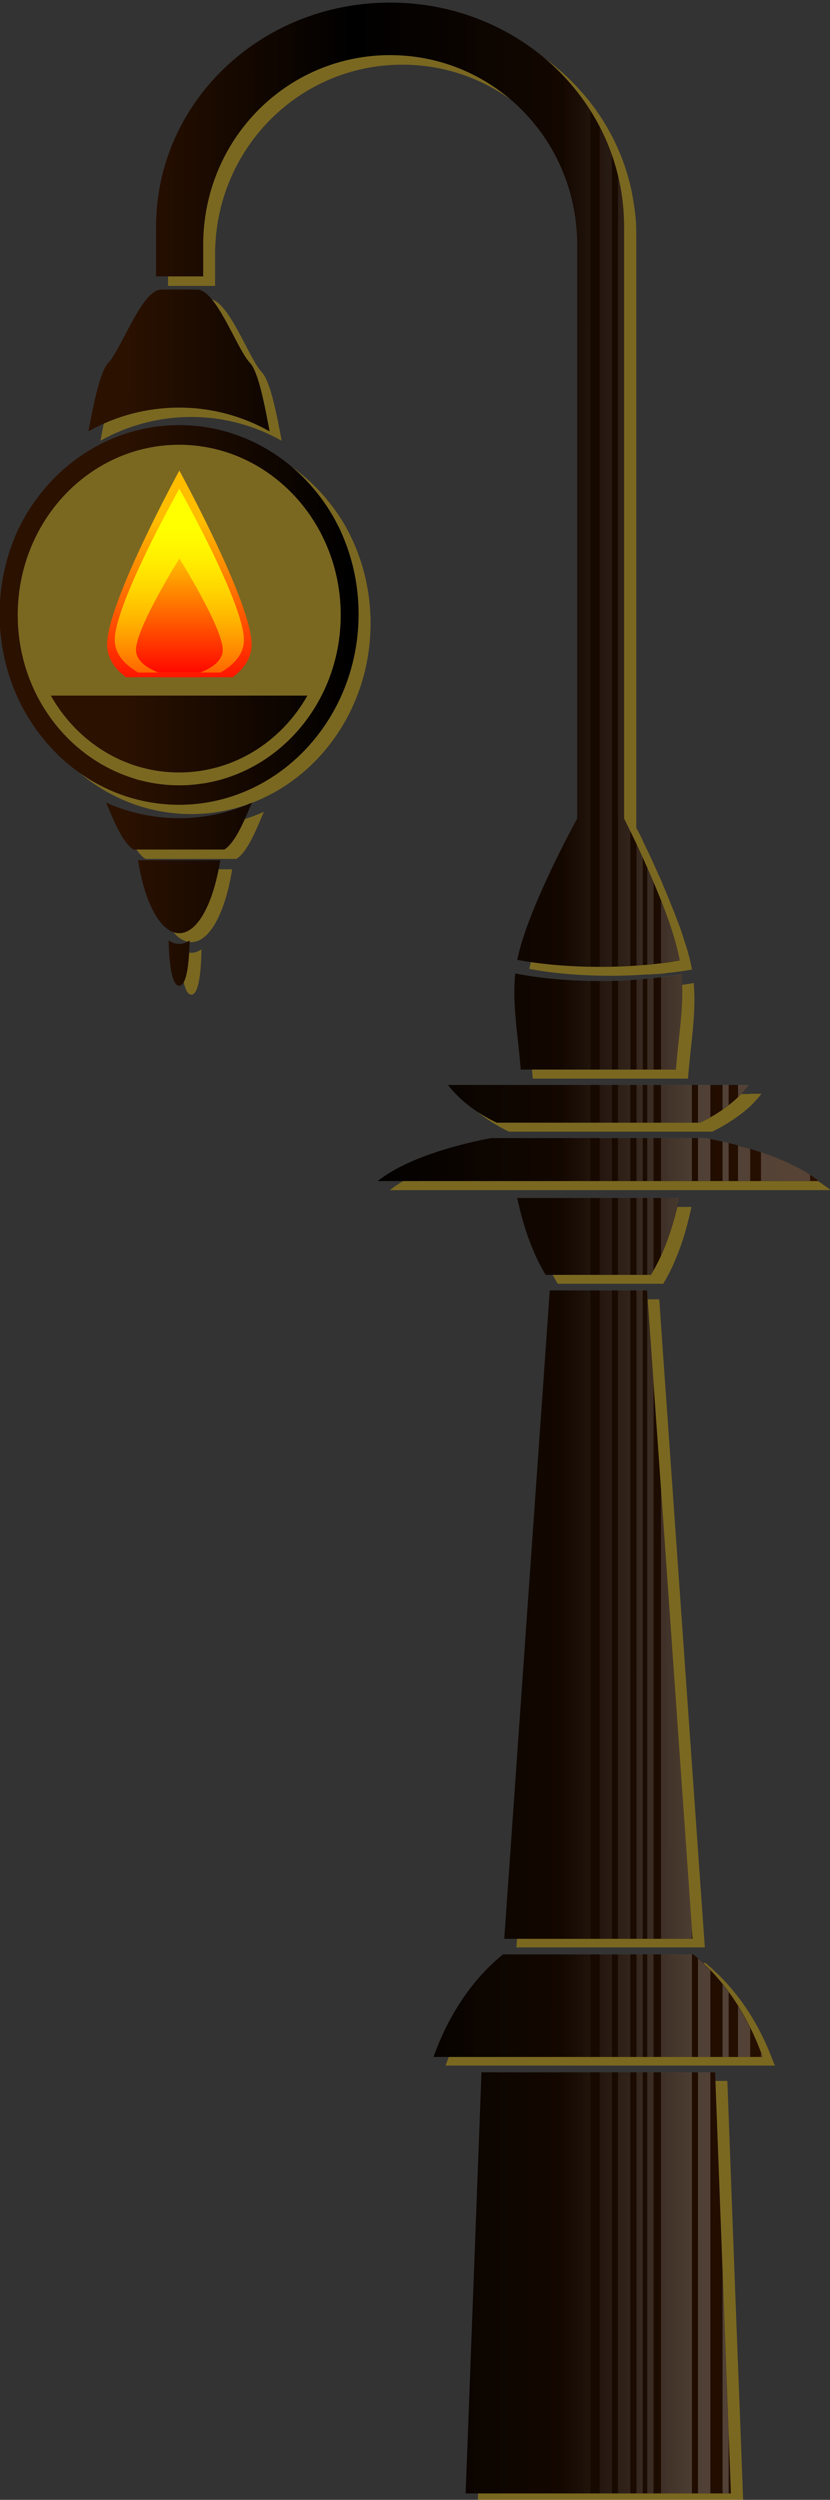<svg xmlns="http://www.w3.org/2000/svg" viewBox="0 0 86.95 261.739" xmlns:xlink="http://www.w3.org/1999/xlink">
<rect x="0" y="0" width="86.95" height="261.739" fill="#333333" stroke="none"/>
<defs>
<linearGradient gradientTransform="translate(.322)" id="linearGradient3933" y1="153.33" y2="302.51" gradientUnits="userSpaceOnUse" x2="0">
<stop offset="0" stop-color="#ff0"/>
<stop offset="1" stop-color="#ffed00" stop-opacity="0"/>
</linearGradient>
<linearGradient gradientTransform="matrix(.895 0 0 .767 -180.42 -11.313)" id="linearGradient3935" xlink:href="#linearGradient2836" y1="240.95" y2="347" gradientUnits="userSpaceOnUse" x2="0"/>
<linearGradient id="linearGradient2836">
<stop offset="0" stop-color="#ffbd00"/>
<stop offset="1" stop-color="#f00"/>
</linearGradient>
<linearGradient gradientTransform="translate(23 -568.95)" id="linearGradient8365" x1="426.49" gradientUnits="userSpaceOnUse" x2="405.56">
<stop offset="0" stop-color="#fff"/>
<stop offset="1" stop-color="#fff" stop-opacity="0"/>
</linearGradient>
<linearGradient gradientTransform="matrix(.272 0 0 .271 699.66 812.82)" id="linearGradient8363" y1="341.04" y2="341.55" x1="-1246.3" gradientUnits="userSpaceOnUse" x2="-852.7">
<stop offset="0" stop-color="#2b1100"/>
<stop offset=".329"/>
<stop offset="1" stop-color="#2b1100"/>
</linearGradient>
<linearGradient gradientTransform="matrix(1.491 0 0 1.46 -379.31 -238.2)" id="linearGradient3931" xlink:href="#linearGradient2836" y1="264.18" y2="347" x1="333.4" gradientUnits="userSpaceOnUse" x2="333.35"/>
</defs>
<g transform="matrix(.83 0 0 .83 -367.124 -555.101)">
<path opacity=".351" fill="#fc0" d="m493.09,670.33c-16.37,0-29.562,12.62-29.562,28.281v6.25h5.938v-3.969c0-13.252 10.54-23.938 23.625-23.938 10.223,0 18.884,6.518 22.188,15.688 .008,.022 .024,.01 .031,.031 .062,.174 .129,.355 .188,.531 .21,.635 .374,1.28 .531,1.938 .148,.615 .275,1.242 .375,1.875 .198,1.248 .312,2.505 .312,3.812v72.374c-.002,0-.269,.513-.312,.594-.846,1.554-6.113,11.307-7.281,17.219 2.985,.568 6.588,.875 10.469,.875 1.588,0 3.126-.087 4.594-.188v.031c.242-.017 .51-.044 .75-.062 .216-.017 .412-.012 .625-.031 .27-.025 .517-.035 .781-.062v-.031c.323-.035 .655-.054 .969-.094 .815-.103 1.596-.208 2.344-.344-.095-.535-.219-1.12-.375-1.719-.074-.281-.164-.583-.25-.875-.091-.311-.21-.648-.312-.969-.199-.617-.393-1.266-.625-1.906-.008-.021-.024-.042-.031-.062-.1-.274-.208-.537-.312-.812-.446-1.186-.92-2.352-1.406-3.5-.271-.639-.515-1.274-.781-1.875v.062c-.198-.446-.373-.865-.562-1.281-.158-.348-.291-.653-.438-.969-.463-.998-.799-1.677-1.125-2.344v-.062c-.41-.839-.801-1.54-.812-1.562v-74.656c0-.491-.005-.954-.031-1.438-.003-.062 .004-.125 0-.188-.054-.897-.173-1.784-.312-2.656-.03-.187-.06-.377-.094-.562-.051-.283-.096-.563-.156-.844-.687-3.226-1.932-6.249-3.656-8.969-.246-.389-.514-.781-.781-1.156-.005-.01 .005-.024 0-.031-.259-.363-.536-.712-.812-1.062-.014-.018-.017-.045-.031-.062-.274-.345-.555-.667-.844-1-.019-.022-.043-.042-.062-.062-.281-.321-.581-.659-.875-.969-5.398-5.684-13.178-9.25-21.875-9.25zm-28.906,36.188c-2.453-.045-5.03,7.519-6.688,9.25-1.111,1.161-1.928,5.653-2.5,8.625 3.417-1.916 7.326-3 11.469-3 4.129,0 7.998,1.096 11.406,3-.571-2.978-1.389-7.465-2.5-8.625-1.657-1.731-4.234-9.296-6.688-9.25-1.499-.015-3.001-.01-4.5,0zm2.281,17.094c-8.9,0-16.639,5.375-20.375,13.219-.034,.073-.061,.145-.094,.219-.18,.388-.34,.788-.5,1.188-.184,.473-.344,.95-.5,1.438-.78,2.436-1.219,5.036-1.219,7.75 0,13.291 10.145,24.062 22.656,24.062 12.511,0 22.656-10.772 22.656-24.062 0-3.767-.823-7.324-2.281-10.5-.011-.023-.02-.04-.031-.062-.112-.241-.225-.482-.344-.719-.175-.339-.341-.671-.531-1-3.989-6.914-11.194-11.531-19.438-11.531zm-9.25,47.594c.79,1.79 1.981,5.032 3.469,5.938h11.469c1.49-.907 2.681-4.149 3.469-5.938-2.841,1.261-5.949,1.969-9.219,1.969-3.254,0-6.36-.72-9.188-1.969zm4.031,7.25c.865,5.422 2.88,9.188 5.219,9.188 2.339,0 4.292-3.766 5.156-9.188h-10.375zm3.875,10.094c.03,1.878 .25,5.719 1.344,5.719 1.094,0 1.251-3.841 1.281-5.719-.419,.294-.823,.438-1.281,.438-.458,0-.925-.143-1.344-.438zm43.75,4.188c-.405,3.97 .376,7.921 .688,12.125h19.594c.001-.01-.001-.021 0-.031 .311-4.168 1.07-8.077 .719-12.031-.82,.153-1.66,.258-2.562,.375v.031c-.314,.041-.646,.058-.969,.094-.264,.029-.511,.099-.781,.125-.191,.018-.369,.015-.562,.031-.258,.022-.55,.043-.812,.062-.248,.018-.498,.016-.75,.031-.516,.031-1.031,.043-1.562,.062-.256,.01-.522,.025-.781,.031-.496,.012-.993,.031-1.5,.031-.414,0-.812-.024-1.219-.031-.578-.011-1.157-.01-1.719-.031-2.865-.129-5.504-.426-7.781-.875zm6,14.031v.031h-14.469c1.426,1.868 3.546,3.499 6.156,4.75h25.656c.334-.16 .653-.328 .969-.5 .665-.359 1.287-.749 1.875-1.156 .189-.131 .38-.269 .562-.406 .496-.374 .979-.749 1.406-1.156v-.031c.036-.034 .089-.059 .125-.094 .021-.021 .041-.042 .062-.062 .189-.186 .358-.37 .531-.562 .029-.033 .065-.061 .094-.094 .2-.227 .384-.453 .562-.688 .005-.01-.005-.025 0-.031h-1.375v.032h-1.188v-.031h-.781v.031h-1.531v-.031h-1.562v.031h-.781v-.031h-3.875v.031h-.969v-.031h-.781v.031h-.562v-.031h-.812v.031h-.75v-.031h-1.562v.031h-.781v-.031h-1.531v.031h-1.188v-.031h-3.5zm-9.031,6.719c-6.344,1.224-11.425,3.138-14.312,5.438h55.688c-.011-.01-.02-.023-.031-.031-.029-.023-.064-.009-.094-.031-.3-.233-.624-.463-.969-.688v-.031c-.447-.291-.95-.568-1.469-.844-.422-.224-.847-.443-1.312-.656-.07-.032-.148-.062-.219-.094-.443-.198-.927-.406-1.406-.594-.108-.042-.234-.083-.344-.125-.012,0-.019-.027-.031-.031-.459-.173-.949-.337-1.438-.5-1.256-.419-2.626-.808-4.062-1.156-.258-.062-.518-.128-.781-.188v.031c-.5-.114-1.013-.239-1.531-.344-.2-.04-.392-.086-.594-.125h-27.094v-.031zm3.281,7.562c.815,3.878 2.059,7.193 3.594,9.688h13.312c.455-.74 .881-1.56 1.281-2.438v-.031c.467-1.027 .9-2.149 1.281-3.344 .111-.349 .209-.732 .312-1.094 .255-.896 .484-1.811 .688-2.781h-20.469zm4.125,11.656-5.75,81.75h23.781l-4.938-70.094-.406-5.781-.406-5.875h-12.281zm-5.906,83.719c-3.808,3.071-6.88,7.584-8.781,12.938h41.562c-.062-.175-.154-.357-.219-.531-1.055-2.825-2.42-5.413-4.062-7.656-.171-.233-.354-.459-.531-.688-.569-.728-1.157-1.415-1.781-2.062-.247-.257-.495-.504-.75-.75-.006-.01-.025,.01-.031,0-.261-.25-.512-.517-.781-.75v.031c-.19-.165-.369-.343-.562-.5v-.031h-24.062zm-2.719,14.875-2,53.094h33.5l-.281-7.5-.781-20.406-.938-25.188h-29.5z"/>
</g>
<g transform="matrix(.208 0 0 .154 -5.726 31.764)">
<path fill="url(#linearGradient3931)" d="m117.86,113.69c0,0-36.402,89.798-36.402,118.22 0,9.569 4.115,16.842 9.59,22.294h53.596c5.476-5.452 9.618-12.723 9.618-22.294 0-28.421-36.402-118.22-36.402-118.22z"/>
<path fill="url(#linearGradient3933)" d="m117.86,126.04c0,0-32.516,78.04-32.516,102.75 0,10.08 5.417,17.251 11.826,22.199h41.378c6.41-4.948 11.826-12.119 11.826-22.199 0-24.707-32.516-102.75-32.516-102.75z"/>
<path fill="url(#linearGradient3935)" d="m117.88,173.46c0,0-21.863,47.145-21.863,62.068 0,7.667 5.773,12.535 11.379,15.461h20.941c5.608-2.926 11.379-7.792 11.379-15.461 0-14.923-21.835-62.068-21.835-62.068z"/>
</g>
<g transform="matrix(.681 0 0 .652 -232.897 -430.558)">
<path fill="url(#linearGradient8363)" d="m402,660.78c-19.944,0-36,16.056-36,36v7.969h7.25v-5.062c0-16.877 12.808-30.469 28.75-30.469 15.942,0 28.781,13.592 28.781,30.469v92.125c0,0-7.674,14.519-9.219,22.688 3.637,.724 8.022,1.125 12.75,1.125 4.523,0 8.715-.363 12.25-1.031-1.373-8.09-8.562-22.781-8.562-22.781v-95.031c0-19.944-16.056-36-36-36zm-35.188,46.094c-2.989-.058-6.137,9.554-8.156,11.758-1.354,1.478-2.365,7.216-3.062,11 4.163-2.44 8.921-3.812 13.969-3.812 5.03,0 9.754,1.388 13.906,3.812-.695-3.793-1.678-9.523-3.031-11-2.019-2.204-5.168-11.816-8.156-11.758-1.826-.019-3.642-.013-5.469,0zm2.75,21.758c-10.843,0-20.261,6.855-24.812,16.844-.041,.093-.085,.188-.125,.281-.22,.494-.398,.991-.594,1.5-.224,.602-.435,1.223-.625,1.844-.95,3.102-1.469,6.418-1.469,9.875 0,16.925 12.351,30.625 27.594,30.625 15.243,0 27.625-13.7 27.625-30.625 0-4.797-1.005-9.331-2.781-13.375-.013-.03-.018-.064-.031-.094-.136-.307-.292-.605-.438-.906-.213-.432-.425-.862-.656-1.281-4.86-8.805-13.645-14.688-23.688-14.688zm-.031,3.156h.031c13.721,.019 24.844,12.254 24.844,27.344 0,13.686-9.124,25.026-21.062,27.031-.021,.004-.042-.003-.062,0-.804,.133-1.642,.235-2.469,.281-.414,.022-.831,.031-1.25,.031-.429,0-.826-.008-1.25-.031-.837-.047-1.686-.146-2.5-.281-.01-.002-.021,.002-.031,0-.803-.135-1.568-.314-2.344-.531-.019-.005-.044,.005-.062,0-.378-.107-.754-.249-1.125-.375-10.153-3.443-17.531-13.832-17.531-26.125 0-15.09 11.091-27.325 24.812-27.344zm-19.719,40.281c1.5,2.775 3.466,5.203 5.781,7.156 .386,.326 .783,.639 1.188,.938 3.643,2.686 8.025,4.25 12.75,4.25 8.4,0 15.751-4.945 19.75-12.344h-39.469zm8.5,17.188c.963,2.279 2.407,6.378 4.219,7.531h13.969c1.815-1.155 3.29-5.253 4.25-7.531-3.461,1.605-7.266,2.5-11.25,2.5-3.964,0-7.743-.91-11.188-2.5zm4.906,9.25c1.053,6.904 3.494,11.719 6.344,11.719 2.85,0 5.259-4.814 6.312-11.719h-12.656zm4.719,12.875c.037,2.391 .292,7.281 1.625,7.281 1.333,0 1.557-4.89 1.594-7.281-.51,.375-1.035,.562-1.594,.562-.558,0-1.115-.188-1.625-.562zm53.312,5.304c-.493,5.056 .464,10.084 .844,15.438h23.875c.379-5.308 1.303-10.308 .875-15.344-3.596,.7-7.888,1.125-12.531,1.125-4.862,0-9.364-.457-13.062-1.219zm-10.344,17.906c1.738,2.378 4.32,4.469 7.5,6.062h31.281c3.189-1.597 5.793-3.673 7.531-6.062h-46.312zm6.625,8.531c-7.729,1.558-13.919,3.978-17.438,6.906h67.875c-3.519-2.929-9.686-5.348-17.406-6.906h-33.031zm4.031,9.625c.993,4.939 2.506,9.167 4.375,12.344h16.188c1.869-3.177 3.382-7.402 4.375-12.344h-24.938zm5,14.844-7,104.12h28.969l-7-104.12h-14.969zm-7.188,106.62c-4.639,3.911-8.371,9.651-10.688,16.469h50.625c-2.308-6.797-6.013-12.527-10.625-16.438v-.031h-29.312zm-3.312,18.938-2.438,67.625h40.812l-2.438-67.625h-35.939z"/>
<path opacity=".21" fill="url(#linearGradient8365)" d="m428.56,70.094v15.438c1.43,3.623 2.219,7.598 2.219,11.781v92.125c0,0-.941,1.831-2.219,4.469v19.125c1.371,.102 2.79,.161 4.25,.188v-137.5c-1.223-2.017-2.667-3.895-4.25-5.625zm5.688,8.281v134.88c.021,0 .041,0 .062,0 .619,0 1.207-.018 1.812-.031v-130.28c-.526-1.575-1.146-3.094-1.875-4.562zm2.812,7.844v126.97c.646-.022 1.278-.057 1.906-.094v-21.625c-.51-1.1-.97-2.04-.97-2.04v-95.031c0-2.827-.327-5.551-.938-8.188zm2.844,107.34v19.5c.319-.023 .655-.036 .969-.062v-17.25c-.345-.792-.663-1.509-.969-2.188zm1.656,3.75v15.594c.329-.032 .646-.058 .969-.094v-13.125c-.33-.814-.644-1.61-.969-2.375zm2.125,5.344v10c.993-.131 1.964-.265 2.875-.438-.461-2.716-1.595-6.163-2.875-9.562zm3.156,11.75c-.999,.195-2.057,.351-3.156,.5v14.844h2.281c.379-5.308 1.303-10.308 .875-15.344zm-4.312,.656c-.322,.037-.64,.092-.969,.125v14.562h.969v-14.688zm-1.65,.19c-.314,.029-.649,.038-.969,.062v14.438h.969v-14.5zm-12.312,.062v14.438h4.25v-14.25c-1.46-.029-2.879-.081-4.25-.188zm10.406,.062c-.629,.04-1.258,.07-1.906,.094v14.281h1.906v-14.375zm-2.86,.13c-.604,.015-1.195,.031-1.812,.031-.021,0-.041,0-.062,0v14.219h1.875v-14.25zm-7.562,16.719v6.062h4.25v-6.062h-4.25zm5.688,0v6.062h1.875v-6.062h-1.875zm2.812,0v6.062h1.906v-6.062h-1.906zm2.844,0v6.062h.969v-6.062h-.969zm1.656,0v6.062h.969v-6.062h-.969zm2.125,0v6.062h4.75v-6.062h-4.75zm5.688,0v6.062h.312c.553-.277 1.077-.57 1.594-.875v-5.188h-1.906zm3.781,0v3.969c.319-.232 .639-.476 .938-.719v-3.25h-.938zm2.375,0v1.969c.624-.622 1.196-1.292 1.688-1.969h-1.688zm-26.969,8.531v6.906h4.25v-6.906h-4.25zm5.688,0v6.906h1.875v-6.906h-1.875zm2.812,0v6.906h1.906v-6.906h-1.906zm2.844,0v6.906h.969v-6.906h-.969zm1.656,0v6.906h.969v-6.906h-.969zm2.125,0v6.906h4.75v-6.906h-4.75zm5.688,0v6.906h1.906v-6.75c-.243-.051-.472-.106-.719-.156h-1.188zm3.781,.562v6.344h.938v-6.094c-.314-.08-.617-.174-.938-.25zm2.375,.656v5.688h1.875v-5.156c-.609-.191-1.234-.353-1.875-.531zm3.531,1.062v4.625h7.562v-1c-1.977-1.344-4.549-2.573-7.562-3.625zm8.75,4.5v.125h.156c-.049-.041-.106-.084-.156-.125zm-39.25,2.844v12.344h4.25v-12.344h-4.25zm5.688,0v12.344h1.875v-12.344h-1.875zm2.812,0v12.344h1.906v-12.344h-1.906zm2.844,0v12.344h.969v-12.344h-.969zm1.656,0v12.344h.562c.138-.234 .272-.473 .406-.719v-11.625h-.969zm2.125,0v9.25c1.157-2.652 2.113-5.772 2.812-9.25h-2.812zm-15.125,14.844v104.12h4.25v-104.12h-4.25zm5.688,0v104.12h1.875v-104.12h-1.875zm2.812,0v104.12h1.906v-104.12h-1.906zm2.844,0v104.12h.969v-104.12h-.969zm1.656,.469v103.66h.969v-89.25l-.969-14.406zm2.125,31.594v72.062h4.75v-1.406l-4.75-70.656zm-15.125,74.562v16.469h4.25v-16.469h-4.25zm5.688,0v16.469h1.875v-16.469h-1.875zm2.812,0v16.469h1.906v-16.469h-1.906zm2.844,0v16.469h.969v-16.469h-.969zm1.656,0v16.469h.969v-16.469h-.969zm2.125,0v16.469h4.75v-16.469h-4.75zm5.688,.656v15.812h1.906v-13.906c-.616-.667-1.25-1.312-1.906-1.906zm3.781,4.125v11.688h.938v-10.406c-.304-.434-.619-.867-.938-1.281zm2.375,3.5v8.188h1.875v-4.656c-.581-1.231-1.198-2.402-1.875-3.531zm3.531,7.531v.656h.25c-.076-.224-.171-.435-.25-.656zm-30.5,3.125v67.625h4.25v-67.625h-4.25zm5.688,0v67.625h1.875v-67.625h-1.875zm2.812,0v67.625h1.906v-67.625h-1.906zm2.844,0v67.625h.969v-67.625h-.969zm1.656,0v67.625h.969v-67.625h-.969zm2.125,0v67.625h4.75v-67.625h-4.75zm5.688,0v67.625h1.906v-67.625h-1.906zm3.781,32.094v35.531h.938v-9.531l-.938-26z" transform="translate(0 602.36)"/>
</g>
</svg>

